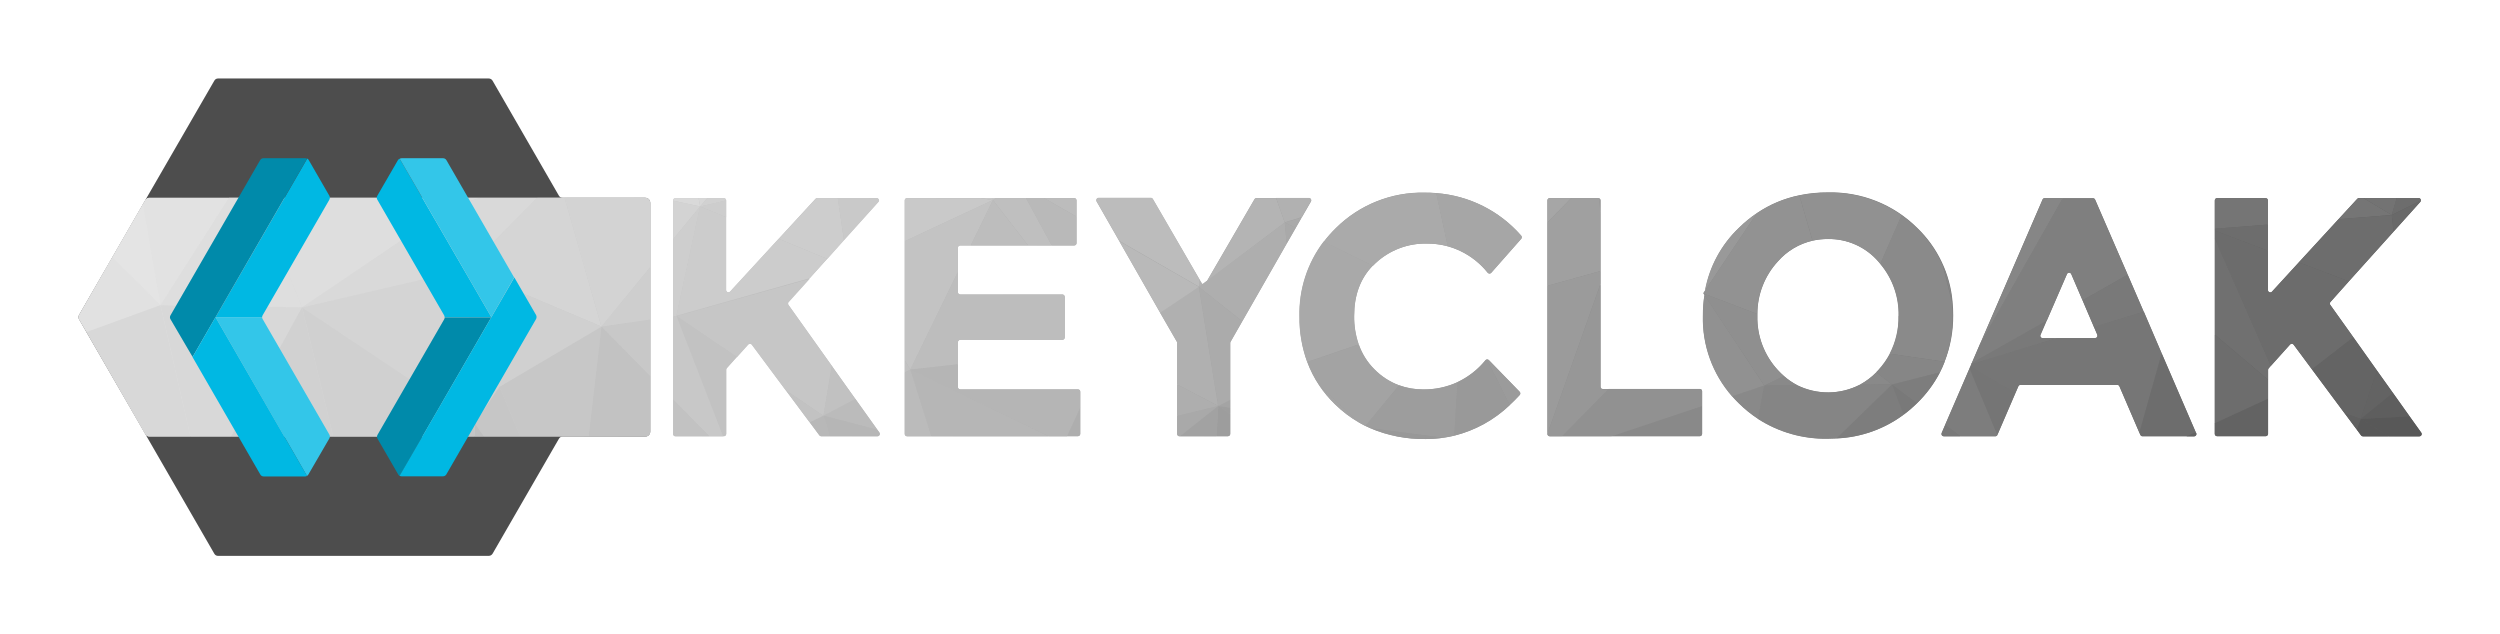<svg xmlns:rdf="http://www.w3.org/1999/02/22-rdf-syntax-ns#" xmlns="http://www.w3.org/2000/svg" xml:space="preserve" height="194.03" viewBox="0 0 764.686 194.027" width="764.69" version="1.1" xmlns:cc="http://creativecommons.org/ns#" xmlns:xlink="http://www.w3.org/1999/xlink" xmlns:dc="http://purl.org/dc/elements/1.1/"><defs><linearGradient id="linearGradient7379" y2="300.84" gradientUnits="userSpaceOnUse" x2="584.47" gradientTransform="matrix(1.275 0 0 1.275 -.151 -285.49)" y1="300.84" x1="17.66"><stop stop-color="#e6e6e6" offset="0"/><stop stop-color="#595959" offset="1"/></linearGradient></defs><g transform="matrix(1.25 0 0 -1.25 -.151 592.01)"><path id="path18" d="m137.8 425.21c-0.383-0.012-0.742 0.195-0.926 0.531l-16.23 28.133c-0.2 0.332-0.559 0.531-0.95 0.531h-66.195c-0.387 0.012-0.746-0.195-0.93-0.531l-16.866-29.19-16.238-28.14c-0.188-0.332-0.188-0.738 0-1.07l16.238-28.13 16.863-29.23c0.184-0.336 0.543-0.543 0.926-0.527h66.207c0.391-0.004 0.75 0.199 0.95 0.527l16.238 28.133c0.187 0.34 0.543 0.543 0.929 0.531h20.208c0.32 0 0.628 0.129 0.855 0.356 0.23 0.226 0.355 0.535 0.355 0.859v55.996c0 0.324-0.125 0.633-0.355 0.86-0.227 0.226-0.535 0.355-0.855 0.355h-20.219v0.008z" fill="#4d4d4d"/><path id="path36" d="m559.15 58.85c-2.91-0.02-5.81 0.268-8.67 0.853-4.66 0.933-9.09 2.789-13.03 5.455-1.96 1.328-3.8 2.827-5.49 4.487-5.4 5.151-9.04 11.874-10.38 19.212l-0.54 0.807 0.34 0.484c-0.33 2.109-0.49 4.242-0.48 6.375-0.23 9.047 2.96 17.847 8.93 24.647 0.65 0.75 1.35 1.48 2.08 2.19 1.8 1.78 3.77 3.38 5.89 4.77 6.35 4.08 13.77 6.18 21.32 6.03 0.89 0 1.78-0.09 2.65-0.09 7.43-0.31 14.61-2.84 20.57-7.29 1.41-1.05 2.74-2.19 4-3.42 2.84-2.75 5.21-5.95 7.04-9.46 0.54-1.05 1.02-2.14 1.45-3.25h-0.03c1.76-4.51 2.66-9.32 2.63-14.164 0-1.377-0.05-2.754-0.18-4.029-0.72-8.676-4.59-16.786-10.88-22.812-7.22-7.143-17.05-11.045-27.22-10.795zm-123.36 0.062c-10.16-0.219-19.97 3.696-27.18 10.85-1.32 1.293-2.54 2.676-3.67 4.146-5.01 6.581-7.63 14.678-7.43 22.949-0.06 4.733 0.75 9.443 2.37 13.893 0.93 2.52 2.16 4.92 3.66 7.14 1.4 2.09 3.02 4.03 4.83 5.78 2.19 2.14 4.63 4 7.27 5.53 0.65 0.37 1.27 0.74 2 1.09 0.48 0.24 0.98 0.47 1.49 0.68 5.35 2.27 11.11 3.4 16.92 3.31 1.81 0 3.62-0.13 5.41-0.39 1.12-0.15 2.24-0.37 3.34-0.63 6.37-1.6 12.22-4.83 16.97-9.38 1.03-0.94 2.05-1.97 3.04-3.05 0.27-0.29 0.27-0.72 0-1l-9.4-9.68c-0.17-0.17-0.4-0.24-0.63-0.2-0.16 0.04-0.31 0.12-0.42 0.26-4.64 5.78-11.71 9.07-19.13 8.92-2.51 0.01-5-0.42-7.36-1.28-2.84-1.06-5.42-2.74-7.54-4.9-2.14-2.13-3.77-4.73-4.77-7.58-0.96-2.81-1.43-5.765-1.38-8.733 0-6.314 1.88-11.416 5.65-15.297 0.28-0.284 0.57-0.562 0.86-0.846 4.25-3.96 9.88-6.113 15.69-5.99 7.27-0.069 14.16 3.227 18.67 8.926 0.13 0.156 0.33 0.248 0.54 0.248 0.2 0 0.4-0.092 0.53-0.248l9.15-10.377c0.25-0.279 0.25-0.693 0-0.971-6.61-7.589-15.94-12.266-25.98-13.018l0.07-0.015c-1.18-0.098-2.36-0.137-3.57-0.137zm-390.13 1.567c-0.472 0.005-0.906 0.25-1.16 0.65l-0.752 1.273-9.283 16.094-10.199 17.775c-0.249 0.41-0.249 0.926 0 1.336l2.23 3.823 17.979 31.42c0.245 0.42 0.688 0.68 1.172 0.67h151.74c0.82 0 1.48-0.67 1.48-1.5v-69.997c0-0.825-0.65-1.5-1.48-1.519v-0.025h-151.72zm675.9 0.08c-0.2 0-0.38 0.082-0.52 0.228l-5.71 6.205-12.18 13.248-8.18 8.926c-0.19 0.249-0.53 0.338-0.82 0.23-0.29-0.112-0.48-0.4-0.46-0.712v-27.375c0-0.395-0.32-0.717-0.71-0.717h-14.83c-0.4 0-0.71 0.322-0.71 0.717v71.401c0 0.39 0.31 0.71 0.71 0.71h14.89c0.39-0.01 0.71-0.32 0.72-0.71v-19.58c0-0.17 0.06-0.34 0.18-0.46l0.66-0.76 5.86-6.52c0.14-0.17 0.34-0.26 0.55-0.26s0.41 0.09 0.55 0.26l5.59 7.54 10.03 13.49 3.67 4.94 1.34 1.82c0.13 0.18 0.35 0.29 0.58 0.29h17.21c0.27 0.03 0.53-0.11 0.68-0.34 0.14-0.24 0.14-0.53-0.01-0.76l-3.56-4.98-5.1-7.16-4.88-6.84-0.79-1.11-6.45-9.09-7.09-9.903c-0.21-0.259-0.21-0.626 0-0.885l5.68-6.371 13.65-15.176 8.19-9.115c0.11-0.126 0.17-0.28 0.18-0.445 0.01-0.196-0.06-0.38-0.2-0.522-0.13-0.137-0.32-0.214-0.51-0.214h-18.21zm-471.58 0.023c-0.2-0.005-0.4 0.084-0.54 0.23l-11.28 12.25-14.79 16.09c-0.2 0.249-0.52 0.341-0.82 0.229-0.29-0.111-0.47-0.401-0.45-0.713v-27.359c0-0.19-0.08-0.37-0.22-0.502-0.13-0.132-0.31-0.205-0.5-0.2h-14.79c-0.39 0-0.71 0.318-0.71 0.713v71.4c0 0.4 0.32 0.71 0.71 0.71h14.83c0.39 0 0.71-0.31 0.71-0.71v-19.63c0-0.18 0.06-0.34 0.18-0.48l3.09-3.45 3.44-3.83c0.14-0.16 0.33-0.25 0.54-0.25 0.22 0 0.42 0.09 0.56 0.25l10.28 13.84 7.4 9.94 2.97 4.01c0.13 0.18 0.35 0.29 0.57 0.29h17.23c0.27 0 0.51-0.16 0.63-0.39 0.12-0.24 0.11-0.52-0.05-0.74l-0.62-0.85c-1.85-2.55-4.11-5.71-6.76-9.47-2.07-2.9-4.38-6.14-6.92-9.72l-0.26-0.36c-6.32-8.9-10.75-15.111-13.29-18.648-0.21-0.258-0.21-0.62 0-0.878l6.49-7.202 5.34-5.941 5.1-5.715 10.55-11.726c0.19-0.21 0.24-0.514 0.12-0.768-0.12-0.259-0.37-0.42-0.65-0.42h-18.09zm86.06 0c-0.25 0-0.49 0.137-0.61 0.357-0.13 0.224-0.13 0.493 0 0.713l6.93 12.114 12.54 21.966 5.1 8.838c0.06 0.11 0.1 0.23 0.1 0.36v27.78c0 0.39 0.32 0.71 0.71 0.71h14.78c0.4 0 0.71-0.32 0.71-0.71v-27.83c0.01-0.13 0.04-0.25 0.11-0.36l3.57-6.247 13.56-23.732 2.78-4.832 1.84-3.223 0.06-0.015 2.77-4.819c0.13-0.22 0.13-0.489 0-0.713-0.13-0.22-0.36-0.357-0.61-0.357h-16.05c-0.26 0.005-0.49 0.137-0.62 0.357l-14.48 24.926-0.78 0.573-0.58 0.447c-0.13-0.063-0.24-0.16-0.31-0.281l-0.25-0.407-0.36-0.615-14.31-24.643c-0.13-0.22-0.36-0.352-0.61-0.357h-15.99zm-58.6 0.01c-0.39 0-0.71 0.322-0.71 0.717v71.401c0 0.39 0.32 0.71 0.71 0.71h52.28c0.39 0 0.71-0.32 0.71-0.71v-12.92c0-0.4-0.32-0.71-0.71-0.71h-36.01c-0.4 0-0.71-0.32-0.71-0.71v-13.71c0-0.39 0.32-0.71 0.71-0.72h31.27c0.39 0 0.71-0.32 0.71-0.71v-12.433c0-0.39-0.32-0.713-0.71-0.713h-31.27c-0.4 0-0.71-0.318-0.71-0.713v-13.58c0-0.395 0.31-0.711 0.71-0.711h34.86c0.4 0 0.71-0.323 0.71-0.713v-13.058c0-0.395-0.31-0.717-0.71-0.717h-51.13zm196.58 0c-0.39 0-0.71 0.322-0.71 0.717v71.401c0 0.39 0.32 0.71 0.71 0.71h45.9c0.4 0 0.71-0.32 0.71-0.71v-13.03c0-0.4-0.31-0.72-0.71-0.72l0.06 0.02h-29.7c-0.19 0-0.37-0.07-0.5-0.2-0.14-0.14-0.22-0.32-0.22-0.51v-56.961c0-0.273-0.15-0.523-0.4-0.639-0.1-0.049-0.2-0.078-0.31-0.078h-14.83zm151.38 0.029c-0.28 0.005-0.54 0.171-0.65 0.43l-19.13 44.209-2.46 5.73-0.15 0.36-0.31 0.72-0.27 0.61-7.43 17.2-1.1 2.55c-0.1 0.22-0.08 0.48 0.05 0.68s0.36 0.32 0.6 0.32h15.77c0.27 0 0.52-0.16 0.64-0.4l5.49-12.76 0.91-2.09c0.11-0.27 0.38-0.44 0.66-0.44h29.61c0.28 0 0.54 0.17 0.65 0.44l6.09 14.16 0.32 0.7c0.11 0.26 0.36 0.43 0.65 0.43h15.78c0.24 0 0.46-0.13 0.59-0.33 0.14-0.2 0.16-0.45 0.06-0.67l-0.19-0.3-10.39-24.06-5.49-12.747-4.91-11.357-9.93-22.955c-0.11-0.259-0.37-0.435-0.65-0.43h-14.81zm-66.22 12.496c5.89-0.089 11.51 2.426 15.38 6.869 0.22 0.239 0.43 0.489 0.63 0.752 3.74 4.439 5.74 10.089 5.61 15.889l-0.06-0.014c0.1 4.027-0.8 8.017-2.62 11.597-0.95 1.82-2.14 3.5-3.52 5-0.21 0.23-0.43 0.45-0.64 0.67-1.5 1.53-3.22 2.81-5.1 3.82-5.97 3.05-13.04 3.1-19.06 0.15-1.48-0.76-2.85-1.71-4.1-2.81-0.67-0.58-1.29-1.19-1.89-1.84-4.15-4.5-6.4-10.44-6.26-16.573v-0.576c-0.01-5.946 2.23-11.685 6.25-16.065 2.8-3.198 6.53-5.429 10.67-6.377 1.55-0.331 3.13-0.497 4.71-0.492zm73.71 10.293c0.26 0 0.51 0.14 0.64 0.375l3.47 8.057 3.5 8.168 1.04 2.43h-0.04c0.1 0.21 0.08 0.46-0.04 0.66-0.12 0.19-0.34 0.32-0.57 0.33h-16.08c-0.24 0-0.45-0.12-0.59-0.32-0.13-0.2-0.15-0.45-0.05-0.67l1.88-4.364 6.2-14.291c0.13-0.235 0.37-0.375 0.64-0.375z" transform="matrix(.8 0 0 -.8 .121 473.61)" fill="url(#linearGradient7379)"/><path id="path40" d="m39.391 398.95-18.133-6.582-1.785 3.063c-0.203 0.328-0.203 0.742 0 1.07l8.16 14.219 11.758-11.77z" fill="#e1e1e1"/><path id="path42" d="m592.1 366.83h-7.489l-6.836 4.285 11.946 0.602 2.847-3.981c0.118-0.175 0.133-0.402 0.035-0.593-0.097-0.188-0.293-0.309-0.503-0.313z" fill="#585858"/><path id="path44" d="m584.61 366.83h-6.273c-0.184 0-0.36 0.086-0.469 0.234l-1.07 1.458 1.019 2.601 6.793-4.293z" fill="#585858"/><path id="path46" d="m592.51 424.56c-0.012-0.129-0.059-0.254-0.145-0.356l-6.558-7.293-0.407 4.078 7.11 3.571z" fill="#696969"/><path id="path48" d="m589.72 371.72-11.946-0.602 7.875 6.332 4.071-5.73z" fill="#5e5e5e"/><path id="path50" d="m592.51 424.56-7.141-3.559 1.215 4.152h5.336c0.156 0.004 0.312-0.054 0.422-0.168 0.113-0.113 0.172-0.265 0.168-0.425z" fill="#6d6d6d"/><path id="path52" d="m585.65 377.44-7.875-6.332 3.969 11.801 3.906-5.469z" fill="#636363"/><path id="path54" d="m586.6 425.14-1.215-4.153-6.903 4.153h8.118z" fill="#737373"/><path id="path56" d="m555.09 424.56v-5.907l-13.004-1.019v6.926c0 0.316 0.254 0.574 0.57 0.574h11.863c0.317 0 0.571-0.258 0.571-0.574z" fill="#757575"/><path id="path58" d="m585.39 420.99-13.004-1.019 4.57 4.969c0.109 0.117 0.258 0.183 0.418 0.183h1.113l6.903-4.133z" fill="#757575"/><path id="path60" d="m581.75 382.91-3.969-11.801-3.933 1.344-8.02 10.793 10.129 7.824 5.16-7.273 0.633-0.887z" fill="#646464"/><path id="path62" d="m555.1 418.66v-6.406l-13.015 4.926v0.472l13.015 1.008z" fill="#6d6d6d"/><path id="path64" d="m585.8 416.9-10.914-12.136-12.242 4.64 9.742 10.59 13.004 0.996 0.41-4.09z" fill="#6d6d6d"/><path id="path66" d="m575.96 391.07-10.129-7.824-4.481 6.039c-0.105 0.129-0.269 0.203-0.437 0.203s-0.328-0.074-0.438-0.203l-4.691-5.223-13.691 31.071v2.039l13.007-4.926v-9.59c-0.015-0.25 0.133-0.48 0.368-0.57 0.234-0.086 0.496-0.016 0.652 0.183l6.547 7.141 12.242-4.633-4.551-5.097c-0.164-0.207-0.164-0.5 0-0.707l5.602-7.903z" fill="#6c6c6c"/><path id="path68" d="m577.78 371.12-0.988-2.601-2.937 3.949 3.925-1.348z" fill="#606060"/><path id="path70" d="m555.78 384.12-0.531-0.601c-0.09-0.106-0.144-0.239-0.141-0.379v-2.438l-13.007 11.039v23.457l13.679-31.078z" fill="#707070"/><path id="path72" d="m537.54 367.63c0.074-0.176 0.059-0.379-0.047-0.539-0.105-0.16-0.281-0.262-0.472-0.266h-1.926l2.304 1.02 0.141-0.215z" fill="#636363"/><path id="path74" d="m555.09 376.06v-8.618c-0.004-0.316-0.258-0.566-0.571-0.574h-11.882c-0.317 0-0.571 0.258-0.571 0.574v2.653l13.024 5.965z" fill="#636363"/><path id="path76" d="m537.4 367.9-2.304-1.019h-10.703c-0.227 0-0.434 0.137-0.52 0.348l-0.254 0.558 5.469 19.383 8.312-19.27z" fill="#6d6d6d"/><path id="path78" d="m555.1 380.67v-4.609l-13.015-5.997v21.645l13.015-11.039z" fill="#6d6d6d"/><path id="path80" d="m529.09 387.14-5.469-19.379-4.875 11.332c-0.086 0.211-0.293 0.347-0.519 0.347h-23.696c-0.23 0-0.437-0.136-0.531-0.347l-0.723-1.684-11.015 6.52 0.254 0.57 20.961 6.394h9.332c0.191 0.004 0.367 0.102 0.472 0.262 0.106 0.16 0.121 0.36 0.047 0.535l-0.836 1.95 12.242 3.71 4.356-10.21z" fill="#767676"/><path id="path82" d="m503.47 390.9-21.012-6.414 0.109 0.286 18.301 10.382-1.508-3.488c-0.078-0.176-0.058-0.375 0.047-0.535 0.102-0.16 0.281-0.258 0.473-0.258h3.527l0.063 0.027z" fill="#797979"/><path id="path84" d="m524.69 397.32-12.2-3.714-2.785 6.531 11.059 6.269 3.926-9.086z" fill="#797979"/><path id="path86" d="m493.27 377.4-4.398-10.2-6.824 16.258 0.215 0.492 11.007-6.55z" fill="#757575"/><path id="path88" d="m520.76 406.4-11.059-6.269-2.762 6.445c-0.101 0.188-0.3 0.301-0.511 0.301s-0.407-0.113-0.508-0.301l-4.961-11.433-18.336-10.364 1.977 4.59 20.238 35.699h7.402c0.231 0 0.434-0.136 0.524-0.347l7.996-18.321z" fill="#7f7f7f"/><path id="path90" d="m475.54 408.68c1.254-2.887 2.031-5.953 2.293-9.09l-2.293 9.09z" fill="#868686"/><path id="path92" d="m504.9 425.14-20.234-35.7 15.301 35.364c0.09 0.207 0.293 0.343 0.519 0.347h4.414v-0.011z" fill="#868686"/><path id="path94" d="m477.97 396.36c0.031-3.851-0.661-7.675-2.039-11.269l-13.426 1.969c1.484 2.863 2.234 6.047 2.183 9.273 0.098 4.641-1.496 9.156-4.488 12.707l5.242 11.895c1.301-0.922 2.524-1.946 3.664-3.063 2.711-2.609 4.887-5.73 6.395-9.179l2.293-9.086c0.125-1.071 0.176-2.145 0.176-3.247z" fill="#8a8a8a"/><path id="path96" d="m463.08 379.52 11.731 2.968c-1.454-2.808-3.356-5.367-5.629-7.566l-6.102 4.598z" fill="#7d7d7d"/><path id="path98" d="m488.87 367.16c-0.094-0.195-0.293-0.324-0.512-0.324h-8.507l-3.743 2.832 5.946 13.762 6.816-16.27z" fill="#7d7d7d"/><path id="path100" d="m463.08 379.52 6.121-4.598c-1-0.984-2.066-1.898-3.191-2.734l-2.93 7.332z" fill="#797979"/><path id="path102" d="m479.85 366.83h-4.078c-0.196 0-0.375 0.098-0.481 0.262-0.105 0.164-0.121 0.367-0.039 0.543l0.875 2.039 3.723-2.844z" fill="#797979"/><path id="path104" d="m475.95 385.09c-0.34-0.887-0.726-1.758-1.164-2.602l-11.711-2.968-3.863 3.011c0.172 0.172 0.347 0.344 0.508 0.528 1.113 1.207 2.062 2.55 2.828 4l13.402-1.969z" fill="#868686"/><path id="path106" d="m465.94 372.15c-4.773-3.558-10.511-5.59-16.461-5.836l13.594 13.2 2.867-7.364z" fill="#7d7d7d"/><path id="path108" d="m465.46 420.93-5.242-11.895c-0.157 0.211-0.328 0.41-0.508 0.602-3.09 3.554-7.594 5.566-12.301 5.5-1.266 0-2.527-0.133-3.766-0.399l-3.222 11.055c2.281 0.469 4.605 0.699 6.937 0.684 6.473 0.14 12.821-1.805 18.102-5.547z" fill="#919191"/><path id="path110" d="m463.08 379.52-13.594-13.2c-0.695 0-1.41-0.07-2.121-0.07-6.039-0.117-11.976 1.563-17.054 4.824l1.519 8.16 8.078 0.071c4.817-2.356 10.461-2.313 15.239 0.125l7.933 0.09z" fill="#858585"/><path id="path112" d="m443.65 414.73c-3.312-0.754-6.3-2.539-8.535-5.098-3.222-3.508-5.008-8.094-5-12.856l-12.933 4.938-0.297 0.113 0.429 0.645 12.68 18.95c3.152 2.132 6.695 3.617 10.426 4.363l3.222-11.066z" fill="#929292"/><path id="path114" d="m436.62 381.59c0.996-0.883 2.102-1.641 3.285-2.254l-8.078-0.07 4.793 2.324z" fill="#898989"/><path id="path116" d="m463.08 379.52-7.914-0.071c1.512 0.805 2.887 1.836 4.082 3.059l3.832-2.988z" fill="#898989"/><path id="path118" d="m436.62 381.59-4.785-2.324-14.656 22.164-0.266 0.386 0.266-0.101 12.933-4.938v-0.457c-0.113-4.902 1.684-9.656 5.008-13.261 0.469-0.52 0.969-1.012 1.5-1.469z" fill="#8f8f8f"/><path id="path120" d="m429.99 421.43-12.691-18.961c1.078 5.871 3.984 11.25 8.304 15.371 1.348 1.328 2.817 2.527 4.387 3.59z" fill="#999"/><path id="path122" d="m394.37 366.83 22.258 7.383v-6.77c0-0.316-0.254-0.574-0.57-0.574h-21.688v-0.039z" fill="#898989"/><path id="path124" d="m431.83 379.26-1.519-8.16c-1.692 1.113-3.27 2.39-4.715 3.816-0.582 0.57-1.141 1.152-1.66 1.754l7.894 2.59z" fill="#898989"/><path id="path126" d="m416.63 377.86v-3.64l-22.258-7.383h-12.055l11.454 11.605h22.289c0.152 0 0.3-0.062 0.406-0.172 0.109-0.109 0.168-0.253 0.164-0.41z" fill="#919191"/><path id="path128" d="m431.83 379.26-7.887-2.641c-4.773 5.441-7.32 12.481-7.14 19.715-0.004 1.707 0.121 3.414 0.379 5.102l14.648-22.176z" fill="#919191"/><path id="path130" d="m393.77 378.44-11.454-11.61h-2.976c-0.317 0-0.574 0.254-0.574 0.57l13.007 36.723v-25.215c0-0.152 0.059-0.297 0.168-0.402 0.106-0.106 0.25-0.164 0.403-0.16h1.426v0.094z" fill="#979797"/><path id="path132" d="m391.77 424.56v-3.243l-0.328 3.766c0.203-0.094 0.332-0.301 0.328-0.523z" fill="#9f9f9f"/><path id="path134" d="m372.37 415.94c0.191-0.222 0.191-0.554 0-0.777l-7.324-8.301c-0.106-0.125-0.262-0.199-0.426-0.199-0.168 0-0.324 0.074-0.43 0.199-2.515 3.129-5.941 5.399-9.8 6.496l-2.848 12.985c8.043-0.586 15.527-4.324 20.828-10.403z" fill="#a6a6a6"/><path id="path136" d="m384.63 425.14-5.867-5.957v5.375c0 0.316 0.257 0.574 0.574 0.574h5.293v0.008z" fill="#a6a6a6"/><path id="path138" d="m391.77 421.33v-14.047l-13.007-3.601v15.504l5.867 5.957h6.566c0.086 0 0.172-0.02 0.246-0.059l0.328-3.754z" fill="#a0a0a0"/><path id="path140" d="m371.99 377.74c0.211-0.222 0.211-0.57 0-0.797-0.793-0.875-1.609-1.691-2.437-2.445l-5.61 11.156c0.184 0.035 0.371-0.027 0.5-0.164l7.547-7.75z" fill="#9b9b9b"/><path id="path142" d="m391.77 407.28v-3.07l-13.007-36.762v36.231l13.007 3.601z" fill="#9b9b9b"/><path id="path144" d="m369.59 374.49c-3.81-3.64-8.5-6.22-13.61-7.49l0.766 13.109c2.649 1.254 4.992 3.079 6.852 5.344 0.09 0.102 0.207 0.176 0.34 0.203l5.648-11.168z" fill="#999"/><path id="path146" d="m356.78 380.1-0.8-13.1c-0.878-0.211-1.773-0.387-2.671-0.508l-17.86 2.336c-0.41 0.176-0.808 0.36-1.195 0.551l8.242 9.965c1.891-0.688 3.887-1.032 5.895-1.02 2.89-0.027 5.754 0.578 8.386 1.774z" fill="#9d9d9d"/><path id="path148" d="m342.46 379.34-8.242-9.965c-0.539 0.273-1.071 0.559-1.602 0.867l-9.68 9.055c-1.199 1.785-2.179 3.699-2.925 5.715l12.636 4.293c0.797-2.282 2.102-4.356 3.817-6.059 1.687-1.723 3.734-3.059 5.996-3.906z" fill="#a3a3a3"/><path id="path150" d="m314.5 419.16 4.152 1.254-1.468-2.578-2.684 1.324z" fill="#aaa"/><path id="path152" d="m354.41 413.34c-1.664 0.453-3.379 0.68-5.101 0.672-4.649 0.097-9.153-1.621-12.555-4.793-0.246-0.223-0.469-0.449-0.684-0.672l-12.015 5.894c0.898 1.172 1.879 2.282 2.937 3.317 5.766 5.722 13.613 8.855 21.735 8.68 1.019 0 1.918 0 2.855-0.114l2.828-12.984z" fill="#aaa"/><path id="path154" d="m314.5 419.16 2.684-1.324-2.223-3.867-0.461 5.191z" fill="#a9a9a9"/><path id="path156" d="m331.5 396.33c-0.035-2.379 0.344-4.742 1.113-6.988l-12.64-4.293c-1.297 3.558-1.942 7.328-1.895 11.117-0.16 6.617 1.934 13.094 5.945 18.359l12.016-5.894c-3.027-3.149-4.539-7.25-4.539-12.301z" fill="#a9a9a9"/><path id="path158" d="m353.31 366.48c-1.434-0.203-2.879-0.308-4.325-0.304-4.648-0.074-9.257 0.824-13.535 2.64l17.86-2.336z" fill="#989898"/><path id="path160" d="m320.86 424.28-2.215-3.805-4.16-1.277-2.093 5.981h7.968c0.215 0.011 0.422-0.102 0.528-0.293 0.109-0.192 0.097-0.426-0.028-0.606z" fill="#b1b1b1"/><path id="path162" d="m301.16 373.84v-1.531l-2.945 1.961 2.945-0.43z" fill="#9e9e9e"/><path id="path164" d="m301.16 372.3v-4.864c0-0.316-0.254-0.574-0.57-0.574h-2.754l0.398 7.438 2.926-2z" fill="#9d9d9d"/><path id="path166" d="m298.22 374.27 2.945 1.519v-1.949l-2.945 0.43z" fill="#a4a4a4"/><path id="path168" d="m332.61 370.25c-2.117 1.227-4.07 2.715-5.816 4.426-1.445 1.402-2.742 2.949-3.863 4.621l9.679-9.047z" fill="#a4a4a4"/><path id="path170" d="m314.96 413.97-10.855-18.985-10.606 8.418 0.906 0.684 0.469 0.355 0.621 0.461v0.008l0.012 0.012 18.992 14.238 0.461-5.191z" fill="#aeaeae"/><path id="path172" d="m304.1 394.98-2.856-5c-0.051-0.085-0.078-0.183-0.082-0.285v-13.933l-2.945-1.508-4.723 29.141 10.606-8.415z" fill="#ababab"/><path id="path174" d="m294.17 404.31c0.059-0.097 0.144-0.175 0.246-0.222l-0.91-0.684 0.48 1.235 0.184-0.329z" fill="#b4b4b4"/><path id="path176" d="m314.5 419.16-18.992-14.281 11.586 19.941c0.105 0.176 0.289 0.281 0.492 0.285h4.813l2.101-5.945z" fill="#b4b4b4"/><path id="path178" d="m298.22 374.27-0.399-7.438h-9.008l9.407 7.438z" fill="#a2a2a2"/><path id="path180" d="m263.55 424.56v-3.977l-7.914 4.551h7.344c0.316 0 0.57-0.258 0.57-0.574z" fill="#bcbcbc"/><path id="path182" d="m293.68 405.18-0.184-1.723-19.492 11.219-5.551 9.691c-0.101 0.176-0.101 0.391 0 0.567 0.102 0.179 0.285 0.289 0.492 0.289h12.789c0.204-0.004 0.387-0.114 0.489-0.285l11.45-19.76z" fill="#bcbcbc"/><path id="path184" d="m293.97 404.64-0.477-1.235 0.184 1.723 0.293-0.488z" fill="#b8b8b8"/><path id="path186" d="m298.22 374.27-9.407-7.438h-0.089c-0.317 0-0.575 0.254-0.575 0.57v4.426l10.071 2.442z" fill="#a9a9a9"/><path id="path188" d="m288.16 379.54v10.199c-0.004 0.098-0.031 0.2-0.082 0.285l-4.078 7.067 9.465 6.355 4.723-29.14-10.028 5.234z" fill="#b0b0b0"/><path id="path190" d="m261.22 366.83 3.234 7.016v-6.403c0-0.316-0.258-0.574-0.574-0.574h-2.66v-0.039z" fill="#aeaeae"/><path id="path192" d="m298.22 374.27-10.071-2.442v7.715l10.071-5.273z" fill="#aeaeae"/><path id="path194" d="m263.55 420.59v-6.481c0-0.312-0.254-0.57-0.57-0.57h-5.497l-6.324 11.598h4.465l7.926-4.547z" fill="#b9b9b9"/><path id="path196" d="m293.5 403.41-9.457-6.344-10.035 17.532 19.492-11.188z" fill="#b9b9b9"/><path id="path198" d="m257.49 413.54h-5.781l-8.621 11.129 0.684 0.469h7.394l6.324-11.598z" fill="#bfbfbf"/><path id="path200" d="m264.46 377.77v-3.929l-3.235-7.016h-4.433l-33.906 16.32 11.636 1.266v-5.539c0-0.316 0.258-0.57 0.575-0.57h28.804c0.293-0.008 0.539-0.239 0.559-0.532z" fill="#b5b5b5"/><path id="path202" d="m251.71 413.54h-14.035l5.414 11.129 8.621-11.129z" fill="#bdbdbd"/><path id="path204" d="m260.63 400.97v-9.946c0-0.316-0.254-0.57-0.57-0.57h-24.969c-0.313-0.008-0.567-0.262-0.57-0.574v-5.414l-11.641-1.266 11.641 23.887v-4.965c0-0.316 0.253-0.574 0.57-0.574h25.012c0.3-0.02 0.535-0.274 0.527-0.578z" fill="#bdbdbd"/><path id="path206" d="m256.78 366.83h-28.765l-5.141 16.371 33.906-16.371z" fill="#b6b6b6"/><path id="path208" d="m243.09 424.66-5.426-11.117h-2.582c-0.312 0-0.57-0.254-0.57-0.57v-5.895l-11.637-23.89-1.367 2.246v29.16l21.582 10.066z" fill="#c3c3c3"/><path id="path210" d="m215.09 424.19-8.445-9.382-1.559 10.332h9.578c0.223 0 0.426-0.129 0.52-0.336 0.093-0.203 0.054-0.446-0.094-0.614z" fill="#c9c9c9"/><path id="path212" d="m243.09 424.66-21.582-10.066v9.965c0 0.316 0.254 0.574 0.57 0.574h17.953l3.059-0.473z" fill="#c9c9c9"/><path id="path214" d="m209.4 376.03c2.121-2.984 3.925-5.511 5.406-7.578l-13.188 3.449 7.782 4.129z" fill="#bbb"/><path id="path216" d="m228.02 366.83h-5.946c-0.316 0-0.57 0.254-0.57 0.57v15.067l1.367 0.723 5.149-16.36z" fill="#bbb"/><path id="path218" d="m214.84 366.83h-11.699l-1.52 5.102 13.176-3.469 0.5-0.703c0.133-0.176 0.152-0.41 0.054-0.606-0.097-0.195-0.293-0.32-0.511-0.324z" fill="#b6b6b6"/><path id="path220" d="m203.86 383.76c2.043-2.871 3.887-5.461 5.54-7.774l-7.77-4.082 2.039 12.242 0.191-0.386z" fill="#c1c1c1"/><path id="path222" d="m222.88 383.2-1.367-0.734v2.969l1.367-2.235z" fill="#c1c1c1"/><path id="path224" d="m203.65 384.1-2.039-12.243-9.301 6.325-8.234 11.066c-0.105 0.133-0.269 0.207-0.437 0.207s-0.329-0.074-0.438-0.207l-2.754-3.058-14.789 10.046 32.637 9.18-5.192-5.762c-0.16-0.207-0.16-0.496 0-0.703 1.965-2.781 5.481-7.734 10.547-14.851z" fill="#c6c6c6"/><path id="path226" d="m203.14 366.83h-2.043c-0.18 0-0.352 0.086-0.457 0.234l-2.375 3.204 3.394 1.64 1.481-5.078z" fill="#b8b8b8"/><path id="path228" d="m171.43 423.09 6.398 1.492v-4.133l-6.398 2.641z" fill="#cdcdcd"/><path id="path230" d="m206.65 414.81-4.082-4.571-11.882 4.918 9.027 9.801c0.113 0.117 0.265 0.188 0.43 0.184h4.988l1.519-10.332z" fill="#cdcdcd"/><path id="path232" d="m202.54 410.28-4.273-4.754-32.641-9.179 5.773 26.773 6.395-2.641v-17.777c-0.016-0.25 0.133-0.484 0.367-0.57 0.234-0.09 0.496-0.016 0.652 0.179l11.844 12.876 11.883-4.907z" fill="#ccc"/><path id="path234" d="m165.65 396.33 14.79-10.047-2.469-2.765c-0.094-0.106-0.145-0.239-0.141-0.379v-15.696c0-0.316-0.258-0.574-0.574-0.574h-0.16l-11.446 29.461z" fill="#c2c2c2"/><path id="path236" d="m201.61 371.9-3.386-1.632-5.915 7.957 9.301-6.325z" fill="#c2c2c2"/><path id="path238" d="m147.28 393.7 11.953 1.703v-13.863l-11.953 12.16z" fill="#c8c8c8"/><path id="path240" d="m177.09 366.83h-3.387l-8.887 9.035v20.34l0.828 0.113 11.446-29.488z" fill="#c8c8c8"/><path id="path242" d="m147.28 393.7 11.953-12.16v-13.543c0-0.664-0.531-1.199-1.191-1.203h-13.902l3.14 26.906z" fill="#c2c2c2"/><path id="path244" d="m173.71 366.83h-8.312c-0.317 0-0.575 0.254-0.575 0.57v8.465l8.887-9.035z" fill="#c2c2c2"/><path id="path246" d="m147.28 393.7-3.14-26.898h-16.731l-5.066 12.199 24.937 14.699z" fill="#c7c7c7"/><path id="path248" d="m147.28 393.7 11.953 14.543v-12.84l-11.953-1.703z" fill="#cecece"/><path id="path250" d="m171.43 423.09-5.782-26.774-0.828-0.113v18.852l6.61 8.035z" fill="#cecece"/><path id="path252" d="m159.23 424v-15.762l-11.953-14.554-9.015 31.519h19.758c0.664 0 1.207-0.539 1.21-1.203z" fill="#d3d3d3"/><path id="path254" d="m171.43 423.09-6.61-8.035v9.445l6.61-1.41z" fill="#d3d3d3"/><path id="path256" d="m127.41 366.8h-8.82l-2.285 3.273 6.039 8.926 5.066-12.199z" fill="#c6c6c6"/><path id="path258" d="m147.28 393.7-33.078 13.985 17.403 17.531h6.668l9.007-31.516z" fill="#d5d5d5"/><path id="path260" d="m114.24 407.68 8.16-28.684 24.942 14.699-33.102 13.985z" fill="#d0d0d0"/><path id="path262" d="m118.59 366.8h-2.387l0.102 3.273 2.285-3.273z" fill="#bfbfbf"/><path id="path264" d="m131.6 425.21-17.403-17.531-3.14 15.675 6.711 1.856h13.832z" fill="#d9d9d9"/><path id="path266" d="m114.24 407.68-40.156-9.262 42.199-28.348-2.043 37.61z" fill="#d4d4d4"/><path id="path268" d="m114.24 407.68 2.043-37.61 6.039 8.926-8.082 28.684z" fill="#d0d0d0"/><path id="path270" d="m111.06 423.36-37.016-24.937 40.195 9.262-3.179 15.675z" fill="#d9d9d9"/><path id="path272" d="m74.043 398.42-17.414-31.621h-9.914l-7.324 32.152 34.652-0.531z" fill="#d8d8d8"/><path id="path274" d="m56.191 425.21-16.8-26.262-4.282 24.684 0.602 1.019c0.199 0.321 0.551 0.516 0.926 0.52h19.554v0.039z" fill="#e2e2e2"/><path id="path276" d="m46.715 366.8h-10.067c-0.39-0.004-0.753 0.203-0.949 0.543l-14.453 25.027 18.137 6.582 7.332-32.152z" fill="#d8d8d8"/><path id="path278" d="m39.391 398.95-11.719 11.809 7.426 12.875 4.293-24.684z" fill="#e4e4e4"/><path id="path280" d="m92.383 425.21h-29.317l10.977-26.793 37.016 24.937-11.161 1.856h-7.515z" fill="#dedede"/><path id="path282" d="m58.488 425.21h-2.297l-16.8-26.262 34.652-0.531-10.977 26.793h-4.578z" fill="#dedede"/><path id="path284" d="m108.24 366.8h7.957l0.102 3.273-8.059-3.273z" fill="#c5c5c5"/><path id="path286" d="m116.3 370.07-42.258 28.348 7.609-31.621h26.59l8.059 3.273z" fill="#d0d0d0"/><path id="path288" d="m56.629 366.8h25.023l-7.609 31.621-17.414-31.621z" fill="#d1d1d1"/><path id="path290" d="m243.77 425.14-0.684-0.469-0.324 0.469h1.008z" fill="#c8c8c8"/><path id="path292" d="m243.09 424.67-3.051 0.469h2.727l0.324-0.469z" fill="#cbcbcb"/><path id="path294" d="m177.83 424.56-6.398-1.477 1.758 2.039h4.078c0.308 0 0.562-0.25 0.562-0.562z" fill="#d1d1d1"/><path id="path296" d="m173.19 425.14-1.758-2.051-0.356 2.051h2.114z" fill="#d7d7d7"/><path id="path298" d="m171.43 423.09-6.61 1.41v0.059c0 0.316 0.258 0.574 0.575 0.574h5.679l0.356-2.043z" fill="#d9d9d9"/><path id="path300" d="m111.17 425.21-0.109-1.856 6.711 1.856h-6.602z" fill="#ddd"/><path id="path302" d="m99.898 425.21 11.161-1.856-1.032 1.856h-10.129z" fill="#e3e3e3"/><path id="path304" d="m110.03 425.21 1.032-1.856 0.109 1.856h-1.141z" fill="#e2e2e2"/><path id="path306" d="m80.691 424.7-16.32-28.27c-0.07-0.133-0.109-0.282-0.109-0.43h-11.395l22.438 38.812c0.14-0.078 0.257-0.191 0.34-0.328l5.097-8.824c0.145-0.308 0.125-0.668-0.051-0.957z" fill="#00b8e3"/><path id="path308" d="m80.672 366.26-5.102-8.781c-0.086-0.137-0.207-0.25-0.343-0.329l-22.372 38.85h11.407c-0.004-0.152 0.035-0.305 0.109-0.438l16.32-28.253c0.204-0.325 0.196-0.739-0.019-1.051z" fill="#33c6e9"/><path id="path310" d="m75.254 434.76-22.387-38.76l-5.621-9.73-5.426 9.261c-0.074 0.133-0.113 0.285-0.113 0.438 0.004 0.16 0.043 0.32 0.125 0.461l5.434 9.414 16.504 28.558c0.171 0.305 0.492 0.493 0.835 0.493h10.129c0.184 0 0.364-0.043 0.52-0.133z" fill="#008aaa"/><path id="path312" d="m75.254 357.15c-0.145-0.082-0.309-0.128-0.477-0.132h-10.129c-0.347 0-0.668 0.187-0.836 0.488l-15.085 26.133-1.493 2.59 5.621 9.773 22.399-38.852z" fill="#00b8e3"/><path id="path314" d="m120.36 396-22.438-38.85c-0.137 0.082-0.254 0.192-0.34 0.329l-5.098 8.8c-0.144 0.285-0.144 0.621 0 0.907l16.321 28.277c0.086 0.148 0.133 0.316 0.133 0.488h11.421v0.051z" fill="#008aaa"/><path id="path316" d="m131.41 396c0-0.172-0.043-0.34-0.133-0.488l-21.949-38.008c-0.176-0.277-0.484-0.449-0.816-0.449h-10.117c-0.172 0.004-0.34 0.05-0.493 0.133l22.461 38.812 5.621 9.719 5.336-9.239c0.071-0.148 0.102-0.316 0.09-0.48z" fill="#00b8e3"/><path id="path318" d="m120.36 396h-11.445c0 0.168-0.043 0.336-0.133 0.48l-16.316 28.243c-0.199 0.312-0.199 0.707 0 1.019l5.097 8.793c0.102 0.098 0.223 0.176 0.36 0.227l22.429-38.76z" fill="#00b8e3"/><path id="path320" d="m125.93 405.71-5.57-9.71-22.438 38.76c0.148 0.082 0.316 0.129 0.488 0.133h10.117c0.332 0 0.641-0.172 0.817-0.45l16.586-28.734z" fill="#33c6e9"/></g></svg>
